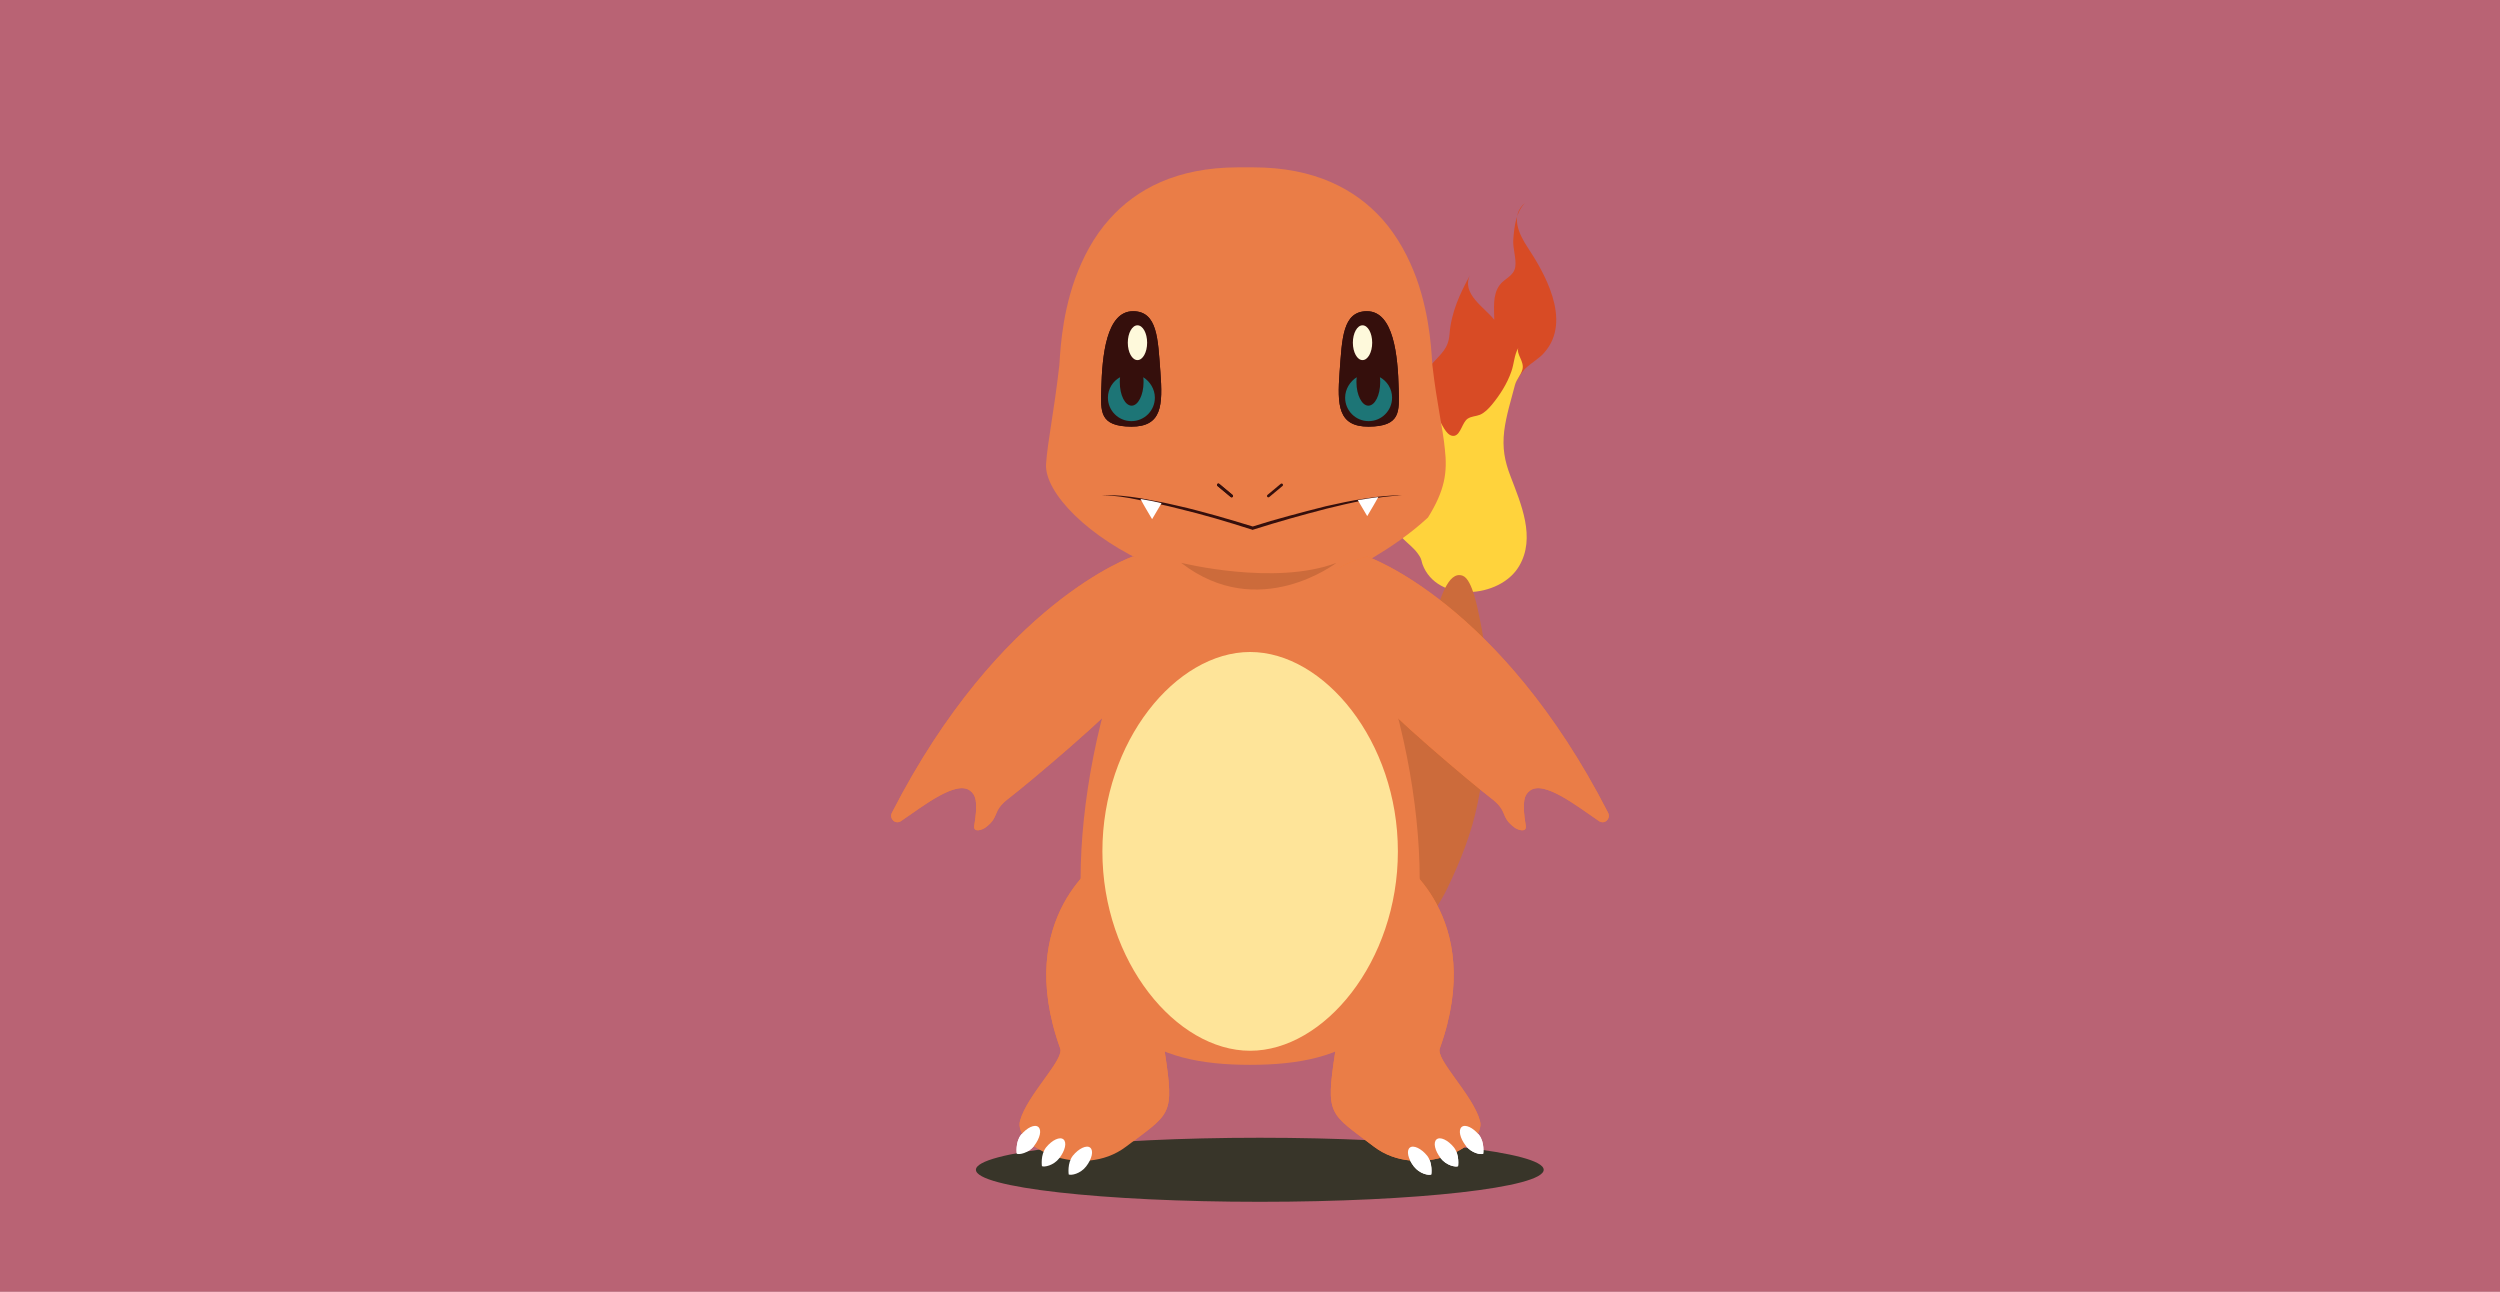 <?xml version="1.0" encoding="utf-8"?>
<!-- Generator: Adobe Illustrator 21.0.2, SVG Export Plug-In . SVG Version: 6.00 Build 0)  -->
<svg version="1.1" id="Layer_1" xmlns="http://www.w3.org/2000/svg" xmlns:xlink="http://www.w3.org/1999/xlink" x="0px" y="0px"
	 viewBox="0 0 905.3 467.8" style="enable-background:new 0 0 905.3 467.8;" xml:space="preserve">
<style type="text/css">
	.st0{fill:#B96374;}
	.st1{fill:#F57933;}
	.st2{fill:#FFFFFF;}
	.st3{fill:#D84B25;}
	.st4{fill:#FFD33C;}
	.st5{fill:#CC6B3B;}
	.st6{fill:#383529;}
	.st7{fill:#EA7D47;}
	.st8{fill:#FEF9DB;}
	.st9{fill:#350F0C;}
	.st10{fill:#1D7576;}
	.st11{fill:#350F0C;stroke:#350F0C;stroke-linecap:round;stroke-miterlimit:10;}
	.st12{fill:#FEE499;}
</style>
<rect x="-46.3" y="-23.7" class="st0" width="997.9" height="515.1"/>
<g>
	<g>
		<path class="st1" d="M399.2,311c0,0-32.5,20.7-15.3,68.6c1.7,4-11.9,16.8-14.5,26.2c-2.6,9.4,22.2,21.7,38.4,9.4s17.5-11,14-34.2
			C420.7,374.1,477.6,359.3,399.2,311z"/>
		<path class="st2" d="M369.7,411c-2.1,2.7-1.5,6.8-1.5,6.8c0.9,0.4,4.2-0.2,6.3-2.9s2.8-5.7,1.5-6.8
			C374.7,407,371.9,408.3,369.7,411z"/>
		<path class="st2" d="M378.8,415.5c-2.1,2.7-1.5,6.8-1.5,6.8c0.9,0.4,4.2-0.2,6.3-2.9c2.1-2.7,2.8-5.7,1.5-6.8
			S381,412.8,378.8,415.5z"/>
		<path class="st2" d="M388.5,418.5c-2.1,2.7-1.5,6.8-1.5,6.8c0.9,0.4,4.2-0.2,6.3-2.9c2.1-2.7,2.8-5.7,1.5-6.8
			C393.5,414.5,390.6,415.9,388.5,418.5z"/>
		<g>
			<path class="st3" d="M559.2,127.7c10.4-11.7-0.4-29.6-6-38.1c-3.1-4.7-6.5-11.5-0.9-16.2c-3.4,3.6-3.9,8.4-4.3,13.2
				c-0.3,3.3,1.2,7,0.7,10.1c-0.6,3.4-3.9,4.1-5.7,6.6c-2.6,3.6-1.9,8.5-1.9,12.5c-3.4-4.4-12.2-9.5-8.7-16.3
				c-3.8,6.9-6.9,13.7-7.5,21.5c-0.4,5.3-3.1,7.1-6.4,10.8c-5.1,5.8-6.3,14.3-6.9,21.6c-0.5,7.2,2.6,11.3,4.4,18
				c1.3,4.7,1.5,8.2,5.9,10.7c5.1,3,9.4,1.9,14-1.7c7.8-6,7.2-18,8.5-26.9c0.9-6.8,3-14.4,7.8-19.9
				C554.2,131.6,557.7,129.6,559.2,127.7"/>
		</g>
		<g>
			<path class="st4" d="M515.1,204.3c5.2,14.2,28.1,12.5,35,0.7c6.1-10.3,0.7-22.5-3.1-32.5c-2.2-5.7-3-10.3-2.3-16.4
				c0.7-5.6,2.5-11.3,3.9-16.7c0.6-2.1,2.1-3.5,2.7-5.6c0.8-2.9-2.3-5.5-1.5-7.8c-1.5,2.6-1.5,5.7-2.5,8.5
				c-1.5,4.4-4.2,8.6-7.1,12.1c-1.2,1.4-2.6,2.9-4.3,3.6c-1.5,0.6-3,0.5-4.4,1.4c-2,1.3-2.5,5.7-4.8,6.2c-2.5,0.5-4.1-3.3-5.1-5
				c-1.4-2.4-3.6-4.5-4.7-7c-1.5-3.4-0.7-6.5-0.9-10c-0.1-1.8-0.8-5.2-2.6-5.7c-1.1,3.1-0.5,6.2-1,9.5c-0.5,3.7-2.5,6.1-4.5,9.1
				c-4.3,6.4-0.9,13.8-3,20.9c-2.2,7.6-2.7,19.4,3.3,25.6c1.7,1.7,3.7,3.2,5.1,5.1C514.5,202,514.5,202,515.1,204.3"/>
		</g>
		<g>
			<path class="st5" d="M515.9,337.5c1.4-5.1,5.8-10.7,8.2-15.8c4.8-10,8.8-20,11-30.9c4.3-21.1,5.3-45.3,0.8-66.5
				c-0.7-3.2-2.6-14.4-6.2-15.8c-5.5-2.1-8.3,9.6-10,13.7c-8.1,18.8-17.6,41.4-21.1,61.4c-1.2,6.8-3.3,60.1,16,52.6"/>
		</g>
		<path class="st1" d="M410.3,201.5c0,0-48.2,16.5-87.3,92.8c-1.1,2.2,1.3,4.4,3.3,3c8.1-5.5,20.1-15,25.1-10.9
			c1.8,1.4,2.9,3.7,1.4,12.6c-0.4,2.6,2.7,1.6,4,0.7c5.5-4.1,2.1-5.8,8.6-10.7c7.3-5.6,38-31.5,43.9-39.4S450.9,213.7,410.3,201.5z"
			/>
		<ellipse class="st6" cx="456.2" cy="423.6" rx="102.8" ry="11.6"/>
		<path class="st7" d="M517.1,187.4c-6.6,6.1-13.5,10.7-20,14.6c-53.2,32.2-119.6-13.1-118.3-34c0.6-8.5,2.8-18.2,4.8-35.7
			c0.3-2.5,0.4-16.6,5.8-31.6c2.7-7.3,6.6-15,12.5-21.5c9.5-10.6,24.1-18.6,46.5-18.6c0.9,0,1.8,0,2.7,0c0.9,0,1.8,0,2.7,0
			c22.4,0,37,8,46.6,18.6c5.9,6.6,9.8,14.2,12.5,21.5c5.4,15,5.5,29.1,5.8,31.6c1.6,13.9,3.8,22.8,4.5,30.2
			C524.2,171.1,523.2,177.6,517.1,187.4z"/>
		<circle class="st8" cx="413.6" cy="128.7" r="4.9"/>
		<path class="st9" d="M420.2,134.7c0.9,12.1,0.6,19.8-10.5,19.8c-11.7-0.1-11.1-5.5-10.9-13.7c0.3-11.9,1.8-28.1,11.5-28.1
			C419.2,112.7,419.3,122.8,420.2,134.7z"/>
		<ellipse class="st8" cx="411.9" cy="124.1" rx="3.5" ry="6.3"/>
		<path class="st10" d="M418.2,144c0,4.7-3.8,8.5-8.5,8.5c-4.7,0-8.5-3.8-8.5-8.5c0-3.2,1.8-6,4.4-7.4c-0.1,0.6-0.1,1.2-0.1,1.8
			c0,4.7,1.9,8.5,4.3,8.5c2.3,0,4.3-3.8,4.3-8.5c0-0.6,0-1.2-0.1-1.8C416.4,138.1,418.2,140.9,418.2,144z"/>
		<line class="st11" x1="441.2" y1="175.6" x2="446" y2="179.6"/>
		<path class="st7" d="M399.2,311c0,0-32.5,20.7-15.3,68.6c1.7,4-11.9,16.8-14.5,26.2c-2.6,9.4,22.2,21.7,38.4,9.4s17.5-11,14-34.2
			C420.7,374.1,477.6,359.3,399.2,311z"/>
		<path class="st2" d="M369.7,411c-2.1,2.7-1.5,6.8-1.5,6.8c0.9,0.4,4.2-0.2,6.3-2.9s2.8-5.7,1.5-6.8
			C374.7,407,371.9,408.3,369.7,411z"/>
		<path class="st2" d="M378.8,415.5c-2.1,2.7-1.5,6.8-1.5,6.8c0.9,0.4,4.2-0.2,6.3-2.9c2.1-2.7,2.8-5.7,1.5-6.8
			S381,412.8,378.8,415.5z"/>
		<path class="st2" d="M388.5,418.5c-2.1,2.7-1.5,6.8-1.5,6.8c0.9,0.4,4.2-0.2,6.3-2.9c2.1-2.7,2.8-5.7,1.5-6.8
			C393.5,414.5,390.6,415.9,388.5,418.5z"/>
		<path class="st7" d="M410.3,201.5c0,0-48.2,16.5-87.3,92.8c-1.1,2.2,1.3,4.4,3.3,3c8.1-5.5,20.1-15,25.1-10.9
			c1.8,1.4,2.9,3.7,1.4,12.6c-0.4,2.6,2.7,1.6,4,0.7c5.5-4.1,2.1-5.8,8.6-10.7c7.3-5.6,38-31.5,43.9-39.4S450.9,213.7,410.3,201.5z"
			/>
		<circle class="st8" cx="413.6" cy="128.7" r="4.9"/>
		<path class="st9" d="M420.2,134.7c0.9,12.1,0.6,19.8-10.5,19.8c-11.7-0.1-11.1-5.5-10.9-13.7c0.3-11.9,1.8-28.1,11.5-28.1
			C419.2,112.7,419.3,122.8,420.2,134.7z"/>
		<ellipse class="st8" cx="411.9" cy="124.1" rx="3.5" ry="6.3"/>
		<path class="st10" d="M418.2,144c0,4.7-3.8,8.5-8.5,8.5c-4.7,0-8.5-3.8-8.5-8.5c0-3.2,1.8-6,4.4-7.4c-0.1,0.6-0.1,1.2-0.1,1.8
			c0,4.7,1.9,8.5,4.3,8.5c2.3,0,4.3-3.8,4.3-8.5c0-0.6,0-1.2-0.1-1.8C416.4,138.1,418.2,140.9,418.2,144z"/>
		<line class="st11" x1="441.2" y1="175.6" x2="446" y2="179.6"/>
		<path class="st1" d="M506.1,311c0,0,32.5,20.7,15.3,68.6c-1.7,4,11.9,16.8,14.5,26.2c2.6,9.4-22.2,21.7-38.4,9.4
			c-16.2-12.4-17.5-11-14-34.2C484.6,374.1,427.7,359.3,506.1,311z"/>
		<path class="st2" d="M535.6,411c2.1,2.7,1.5,6.8,1.5,6.8c-0.9,0.4-4.2-0.2-6.3-2.9c-2.1-2.7-2.8-5.7-1.5-6.8
			C530.6,407,533.4,408.3,535.6,411z"/>
		<path class="st2" d="M526.5,415.5c2.1,2.7,1.5,6.8,1.5,6.8c-0.9,0.4-4.2-0.2-6.3-2.9c-2.1-2.7-2.8-5.7-1.5-6.8
			C521.5,411.5,524.3,412.8,526.5,415.5z"/>
		<path class="st2" d="M516.8,418.5c2.1,2.7,1.5,6.8,1.5,6.8c-0.9,0.4-4.2-0.2-6.3-2.9c-2.1-2.7-2.8-5.7-1.5-6.8
			C511.8,414.5,514.7,415.9,516.8,418.5z"/>
		<path class="st1" d="M495,201.5c0,0,48.2,16.5,87.3,92.8c1.1,2.2-1.3,4.4-3.3,3c-8.1-5.5-20.1-15-25.1-10.9
			c-1.8,1.4-2.9,3.7-1.4,12.6c0.4,2.6-2.7,1.6-4,0.7c-5.5-4.1-2.1-5.8-8.6-10.7c-7.3-5.6-38-31.5-43.9-39.4
			C490,241.6,454.4,213.7,495,201.5z"/>
		<circle class="st8" cx="491.7" cy="128.7" r="4.9"/>
		<path class="st9" d="M485.1,134.7c-0.9,12.1-0.6,19.8,10.5,19.8c11.7-0.1,11.1-5.5,10.9-13.7c-0.3-11.9-1.8-28.1-11.5-28.1
			C486.1,112.7,486,122.8,485.1,134.7z"/>
		<ellipse class="st8" cx="493.4" cy="124.1" rx="3.5" ry="6.3"/>
		<path class="st10" d="M487.1,144c0,4.7,3.8,8.5,8.5,8.5s8.5-3.8,8.5-8.5c0-3.2-1.8-6-4.4-7.4c0.1,0.6,0.1,1.2,0.1,1.8
			c0,4.7-1.9,8.5-4.3,8.5c-2.3,0-4.3-3.8-4.3-8.5c0-0.6,0-1.2,0.1-1.8C488.9,138.1,487.1,140.9,487.1,144z"/>
		<path class="st7" d="M506.1,311c0,0,32.5,20.7,15.3,68.6c-1.7,4,11.9,16.8,14.5,26.2c2.6,9.4-22.2,21.7-38.4,9.4
			c-16.2-12.4-17.5-11-14-34.2C484.6,374.1,427.7,359.3,506.1,311z"/>
		<path class="st2" d="M535.6,411c2.1,2.7,1.5,6.8,1.5,6.8c-0.9,0.4-4.2-0.2-6.3-2.9c-2.1-2.7-2.8-5.7-1.5-6.8
			C530.6,407,533.4,408.3,535.6,411z"/>
		<path class="st2" d="M526.5,415.5c2.1,2.7,1.5,6.8,1.5,6.8c-0.9,0.4-4.2-0.2-6.3-2.9c-2.1-2.7-2.8-5.7-1.5-6.8
			C521.5,411.5,524.3,412.8,526.5,415.5z"/>
		<path class="st2" d="M516.8,418.5c2.1,2.7,1.5,6.8,1.5,6.8c-0.9,0.4-4.2-0.2-6.3-2.9c-2.1-2.7-2.8-5.7-1.5-6.8
			C511.8,414.5,514.7,415.9,516.8,418.5z"/>
		<path class="st7" d="M495,201.5c0,0,48.2,16.5,87.3,92.8c1.1,2.2-1.3,4.4-3.3,3c-8.1-5.5-20.1-15-25.1-10.9
			c-1.8,1.4-2.9,3.7-1.4,12.6c0.4,2.6-2.7,1.6-4,0.7c-5.5-4.1-2.1-5.8-8.6-10.7c-7.3-5.6-38-31.5-43.9-39.4
			C490,241.6,454.4,213.7,495,201.5z"/>
		<circle class="st8" cx="491.7" cy="128.7" r="4.9"/>
		<path class="st9" d="M485.1,134.7c-0.9,12.1-0.6,19.8,10.5,19.8c11.7-0.1,11.1-5.5,10.9-13.7c-0.3-11.9-1.8-28.1-11.5-28.1
			C486.1,112.7,486,122.8,485.1,134.7z"/>
		<ellipse class="st8" cx="493.4" cy="124.1" rx="3.5" ry="6.3"/>
		<path class="st10" d="M487.1,144c0,4.7,3.8,8.5,8.5,8.5s8.5-3.8,8.5-8.5c0-3.2-1.8-6-4.4-7.4c0.1,0.6,0.1,1.2,0.1,1.8
			c0,4.7-1.9,8.5-4.3,8.5c-2.3,0-4.3-3.8-4.3-8.5c0-0.6,0-1.2,0.1-1.8C488.9,138.1,487.1,140.9,487.1,144z"/>
		<line class="st11" x1="464.1" y1="175.6" x2="459.3" y2="179.6"/>
		<path class="st7" d="M514.1,318.4c0,55.6-26.3,67.2-61.4,67.2s-61.4-11.5-61.4-67.2S417.5,184,452.7,184S514.1,262.7,514.1,318.4z
			"/>
		<path class="st12" d="M506.2,308.3c0,39.9-26.7,72.2-53.5,72.2s-53.5-32.3-53.5-72.2s26.7-72.2,53.5-72.2S506.2,268.5,506.2,308.3
			z"/>
		<g>
			<path class="st9" d="M398.9,179.3c4.7-0.2,9.4,0.4,14,1.1l6.9,1.3c2.3,0.4,4.6,1,6.9,1.5c4.6,1,9.1,2.3,13.6,3.5
				c4.5,1.3,9,2.6,13.5,4l-0.3,0c4.4-1.4,8.8-2.7,13.3-3.9c4.5-1.2,8.9-2.4,13.4-3.5c4.5-1,9-2,13.6-2.7c2.3-0.3,4.6-0.7,6.9-0.9
				c2.3-0.2,4.6-0.4,6.9-0.3c-2.3,0.1-4.6,0.3-6.9,0.6c-2.3,0.3-4.5,0.8-6.8,1.2c-4.5,0.8-9,1.9-13.5,3c-8.9,2.3-17.8,4.8-26.6,7.6
				l-0.2,0.1l-0.2-0.1c-4.4-1.4-8.9-2.8-13.4-4.1c-4.5-1.3-9-2.5-13.6-3.6c-2.3-0.6-4.5-1.1-6.8-1.6l-6.9-1.4
				C408.2,180.1,403.6,179.4,398.9,179.3z"/>
		</g>
		<path class="st2" d="M420.6,182.2l-0.8,1.4l-0.3,0.5l-2.3,3.9l-2.3-3.9l-0.8-1.4l-1.1-2C415.5,181.1,418.1,181.6,420.6,182.2z"/>
		<path class="st2" d="M499.1,180l-0.9,1.6l-0.8,1.4l-2.3,3.9l-2.3-3.9l-0.3-0.5l-0.8-1.4C494.3,180.7,496.8,180.3,499.1,180z"/>
		<path class="st5" d="M427.7,203.8c0,0,34,8.5,56.3,0C483.9,203.8,455.8,225.6,427.7,203.8z"/>
	</g>
</g>
</svg>

